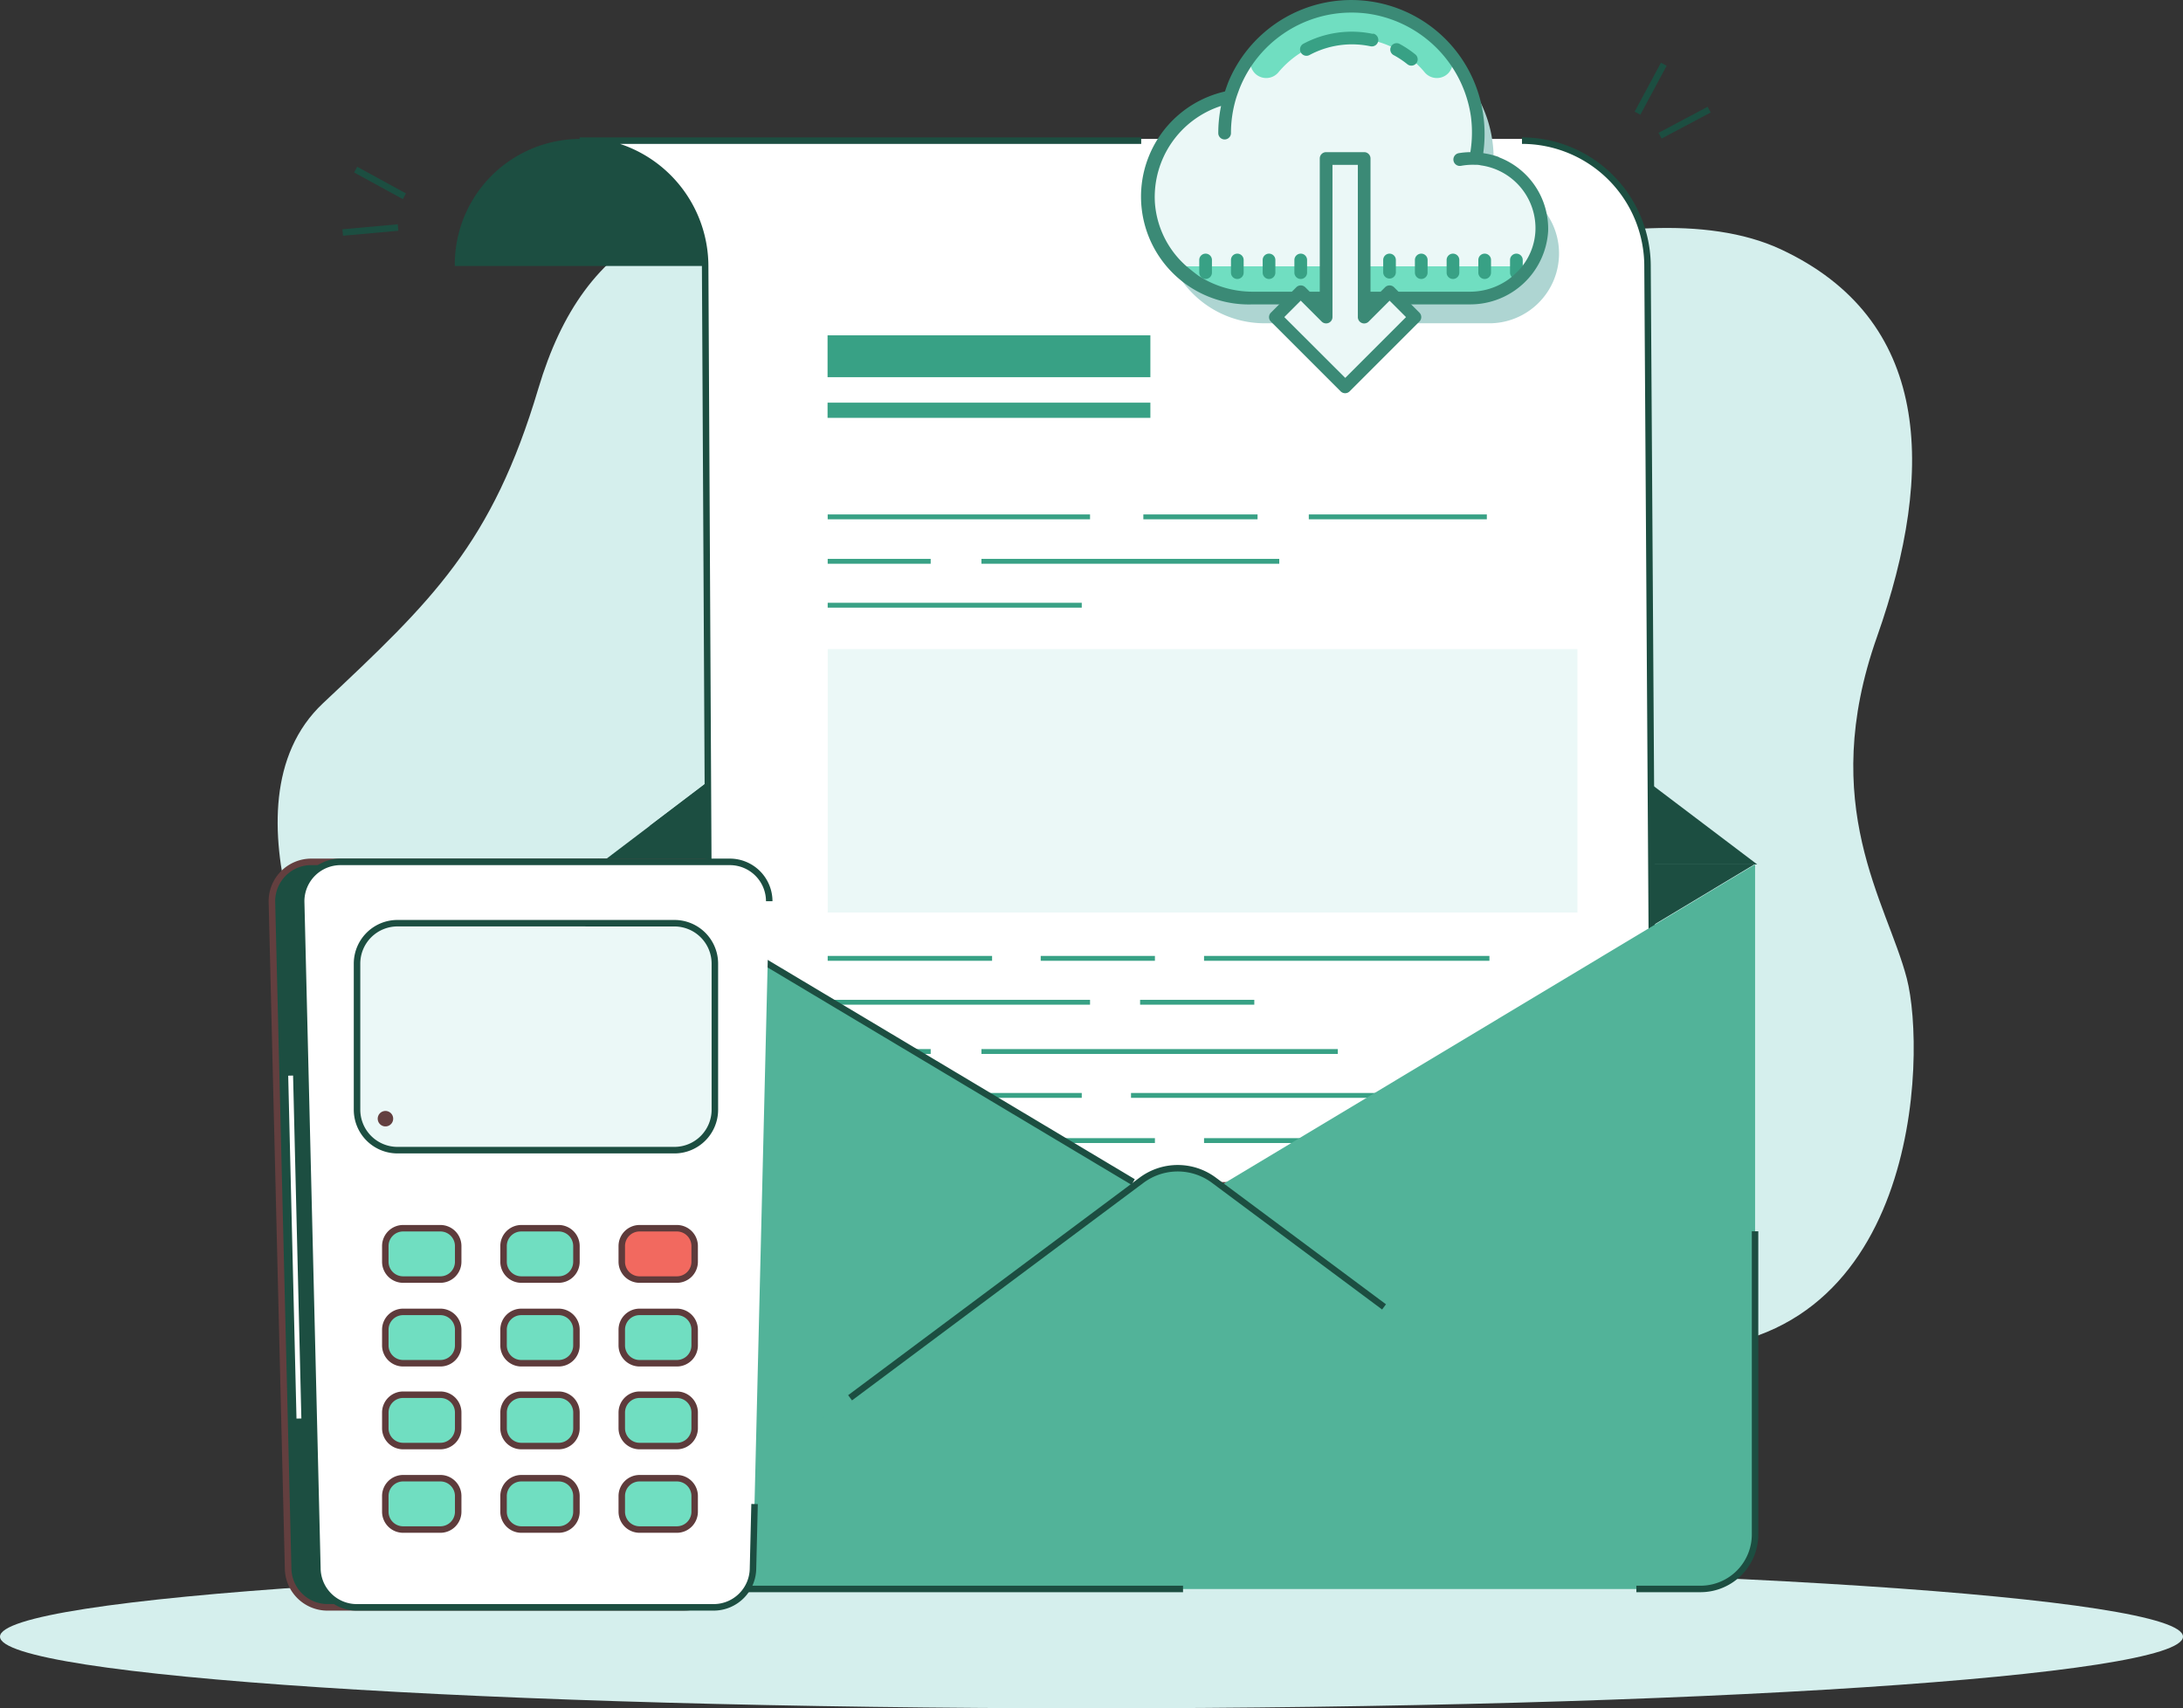 <svg xmlns="http://www.w3.org/2000/svg" width="229.844" height="179.862" viewBox="0 0 229.844 179.862">
  <rect x="0" y="0" width="229.844" height="179.862" fill="#333333" stroke="none"/>
  <g id="Group_17501" data-name="Group 17501" transform="translate(0 -0.163)">
    <path id="Path_25156" data-name="Path 25156" d="M91.76,148.607s-12.907-23.373-1.4-34.187,17.791-16.744,22.675-33.14,15.7-21.629,37.326-19.884S198.506,72.21,198.506,72.21s29.652-12.907,45.35-5.581,16.4,23.024,10.116,40.815,1.047,27.907,3.139,35.931,1.4,39.768-25.466,39.07S92.108,150,92.108,150Z" transform="translate(-56.352 -40.215)" fill="#d5efed"/>
    <path id="Path_25157" data-name="Path 25157" d="M229.844,490.418c0,4.166-51.452,7.544-114.922,7.544S0,494.584,0,490.418s51.453-7.544,114.922-7.544,114.922,3.378,114.922,7.544" transform="translate(0 -317.937)" fill="#d5efed"/>
    <path id="Path_25158" data-name="Path 25158" d="M306.858,266.916l-60.712,36.462-60.637-36.452Z" transform="translate(-122.144 -175.744)" fill="#1c4e41"/>
    <path id="Path_25159" data-name="Path 25159" d="M306.577,180.9,249.25,137.521a6.152,6.152,0,0,0-7.45,0L184.622,180.9Z" transform="translate(-121.56 -89.722)" fill="#1c4e41"/>
    <path id="Path_25160" data-name="Path 25160" d="M303.722,170.957,259.54,137.52a6.152,6.152,0,0,0-7.45,0l-51.84,39.33Z" transform="translate(-131.85 -89.722)" fill="#1c4e41"/>
    <path id="Path_25161" data-name="Path 25161" d="M166.621,56.687V56.53a13.218,13.218,0,0,0-26.436,0v.157Z" transform="translate(-92.301 -28.52)" fill="#1c4e41"/>
    <path id="Path_25162" data-name="Path 25162" d="M294.834,186.863h-89a13.22,13.22,0,0,1-13.219-13.219L192,56.521A13.221,13.221,0,0,0,178.785,43.3h99.223a13.221,13.221,0,0,1,13.219,13.22l.616,95.882h0v21.241c0,7.3-4.307,13.219,2.994,13.219" transform="translate(-117.716 -28.511)" fill="#fff"/>
    <rect id="Rectangle_23157" data-name="Rectangle 23157" width="10.844" height="0.512" transform="translate(87.146 129.811)" fill="#5e3b3b"/>
    <rect id="Rectangle_23158" data-name="Rectangle 23158" width="37.521" height="0.512" transform="translate(103.334 129.811)" fill="#5e3b3b"/>
    <rect id="Rectangle_23159" data-name="Rectangle 23159" width="10.844" height="0.512" transform="translate(87.146 59.006)" fill="#38a185"/>
    <rect id="Rectangle_23160" data-name="Rectangle 23160" width="31.359" height="0.512" transform="translate(103.333 59.006)" fill="#38a185"/>
    <rect id="Rectangle_23161" data-name="Rectangle 23161" width="26.75" height="0.512" transform="translate(87.146 63.628)" fill="#38a185"/>
    <rect id="Rectangle_23162" data-name="Rectangle 23162" width="10.844" height="0.512" transform="translate(87.146 110.617)" fill="#38a185"/>
    <rect id="Rectangle_23163" data-name="Rectangle 23163" width="37.521" height="0.512" transform="translate(103.334 110.617)" fill="#38a185"/>
    <rect id="Rectangle_23164" data-name="Rectangle 23164" width="26.75" height="0.512" transform="translate(87.146 115.239)" fill="#38a185"/>
    <rect id="Rectangle_23165" data-name="Rectangle 23165" width="33.529" height="0.512" transform="translate(119.082 115.239)" fill="#38a185"/>
    <rect id="Rectangle_23166" data-name="Rectangle 23166" width="17.309" height="0.512" transform="translate(87.146 100.809)" fill="#38a185"/>
    <rect id="Rectangle_23167" data-name="Rectangle 23167" width="27.622" height="0.512" transform="translate(87.146 105.431)" fill="#38a185"/>
    <rect id="Rectangle_23168" data-name="Rectangle 23168" width="12.024" height="0.512" transform="translate(120.039 105.431)" fill="#38a185"/>
    <rect id="Rectangle_23169" data-name="Rectangle 23169" width="27.622" height="0.512" transform="translate(87.146 54.325)" fill="#38a185"/>
    <rect id="Rectangle_23170" data-name="Rectangle 23170" width="12.024" height="0.512" transform="translate(120.381 54.325)" fill="#38a185"/>
    <rect id="Rectangle_23171" data-name="Rectangle 23171" width="12.024" height="0.512" transform="translate(109.575 100.809)" fill="#38a185"/>
    <rect id="Rectangle_23172" data-name="Rectangle 23172" width="30.047" height="0.512" transform="translate(126.772 100.809)" fill="#38a185"/>
    <rect id="Rectangle_23173" data-name="Rectangle 23173" width="17.309" height="0.512" transform="translate(87.146 119.995)" fill="#5e3b3b"/>
    <rect id="Rectangle_23174" data-name="Rectangle 23174" width="27.622" height="0.512" transform="translate(87.146 124.617)" fill="#5e3b3b"/>
    <rect id="Rectangle_23175" data-name="Rectangle 23175" width="12.024" height="0.512" transform="translate(120.039 124.617)" fill="#5e3b3b"/>
    <rect id="Rectangle_23176" data-name="Rectangle 23176" width="12.024" height="0.512" transform="translate(109.575 119.995)" fill="#38a185"/>
    <rect id="Rectangle_23177" data-name="Rectangle 23177" width="30.047" height="0.512" transform="translate(126.772 119.995)" fill="#38a185"/>
    <rect id="Rectangle_23178" data-name="Rectangle 23178" width="18.745" height="0.512" transform="translate(137.801 54.325)" fill="#38a185"/>
    <rect id="Rectangle_23179" data-name="Rectangle 23179" width="33.988" height="4.406" transform="translate(87.133 35.469)" fill="#38a185"/>
    <rect id="Rectangle_23180" data-name="Rectangle 23180" width="33.988" height="1.6" transform="translate(87.133 42.557)" fill="#38a185"/>
    <rect id="Rectangle_23181" data-name="Rectangle 23181" width="78.938" height="27.733" transform="translate(87.146 68.507)" fill="#ebf8f7"/>
    <path id="Path_25163" data-name="Path 25163" d="M482.636,152.258l-.617-95.883A12.893,12.893,0,0,0,469.142,43.5v-.683A13.576,13.576,0,0,1,482.7,56.373l.617,95.88Z" transform="translate(-308.895 -28.188)" fill="#1c4e41"/>
    <path id="Path_25164" data-name="Path 25164" d="M206.24,187.018h-.53A13.557,13.557,0,0,1,192.149,173.5l-.613-117.121A12.893,12.893,0,0,0,178.658,43.5v-.683h59.13V43.5H182.911a13.585,13.585,0,0,1,9.308,12.878l.613,117.121a12.873,12.873,0,0,0,12.878,12.84h.53c7.98,0,11.122-7.041,12.352-12.947l.669.139c-1.839,8.826-6.341,13.491-13.021,13.491" transform="translate(-117.633 -28.188)" fill="#1c4e41"/>
    <rect id="Rectangle_23182" data-name="Rectangle 23182" width="0.683" height="5.85" transform="translate(37.284 18.322) rotate(-61.337)" fill="#1c4e41"/>
    <rect id="Rectangle_23183" data-name="Rectangle 23183" width="5.85" height="0.683" transform="matrix(0.996, -0.09, 0.09, 0.996, 36.052, 24.304)" fill="#1c4e41"/>
    <path id="Path_25165" data-name="Path 25165" d="M306.934,266.945v70.481a5.737,5.737,0,0,1-5.677,5.8H191.186a5.737,5.737,0,0,1-5.676-5.8V266.945l60.712,36.462Z" transform="translate(-122.144 -175.764)" fill="#52b399"/>
    <path id="Path_25166" data-name="Path 25166" d="M290.41,375.143,272.474,361.79a6.335,6.335,0,0,0-7.573,0l-45.156,33.7Z" transform="translate(-144.686 -237.387)" fill="#52b399"/>
    <path id="Path_25167" data-name="Path 25167" d="M261.839,384.352l-.409-.548,30.713-22.923a6.718,6.718,0,0,1,7.981,0l17.935,13.353-.408.548-17.935-13.353a6.03,6.03,0,0,0-7.165,0Z" transform="translate(-172.132 -236.746)" fill="#1c4e41"/>
    <path id="Path_25168" data-name="Path 25168" d="M246.044,395.952H190.527a6.085,6.085,0,0,1-6.018-6.137v-43.3h.683v43.3a5.4,5.4,0,0,0,5.334,5.454h55.517Z" transform="translate(-121.485 -228.153)" fill="#1c4e41"/>
    <path id="Path_25169" data-name="Path 25169" d="M511.225,418.01H504.4v-.683h6.821a5.4,5.4,0,0,0,5.335-5.454v-31.86h.683v31.86a6.085,6.085,0,0,1-6.018,6.137" transform="translate(-332.111 -250.211)" fill="#1c4e41"/>
    <path id="Path_25170" data-name="Path 25170" d="M240.564,299.511l-55.449-33.123V283.9h-.683v-18.72l56.482,33.74Z" transform="translate(-121.435 -174.604)" fill="#1c4e41"/>
    <rect id="Rectangle_23184" data-name="Rectangle 23184" width="5.85" height="0.683" transform="matrix(0.883, -0.469, 0.469, 0.883, 174.626, 14.148)" fill="#1c4e41"/>
    <rect id="Rectangle_23185" data-name="Rectangle 23185" width="5.85" height="0.683" transform="matrix(0.473, -0.881, 0.881, 0.473, 172.109, 11.918)" fill="#1c4e41"/>
    <path id="Path_25176" data-name="Path 25176" d="M89.65,344.641h37.583a4.157,4.157,0,0,0,4.145-4.145l1.708-70.2a4.157,4.157,0,0,0-4.145-4.145h-41A4.158,4.158,0,0,0,83.8,270.3L85.5,340.5a4.158,4.158,0,0,0,4.145,4.145" transform="translate(-55.174 -175.24)" fill="#1c4e41"/>
    <path id="Path_25177" data-name="Path 25177" d="M126.575,344.323H88.992a4.492,4.492,0,0,1-4.487-4.487L82.8,269.645a4.493,4.493,0,0,1,4.487-4.5h41a4.492,4.492,0,0,1,4.487,4.487l-1.708,70.208a4.49,4.49,0,0,1-4.487,4.478m-39.29-78.49a3.808,3.808,0,0,0-3.8,3.8l1.708,70.191a3.81,3.81,0,0,0,3.8,3.812h37.583a3.808,3.808,0,0,0,3.8-3.8l1.708-70.208a3.806,3.806,0,0,0-3.8-3.8Z" transform="translate(-54.516 -174.582)" fill="#633f3f"/>
    <path id="Path_25178" data-name="Path 25178" d="M98.65,344.641h37.583a4.157,4.157,0,0,0,4.145-4.145l1.708-70.2a4.157,4.157,0,0,0-4.145-4.145h-41A4.158,4.158,0,0,0,92.8,270.3L94.5,340.5a4.158,4.158,0,0,0,4.145,4.145" transform="translate(-61.1 -175.24)" fill="#fff"/>
    <path id="Path_25179" data-name="Path 25179" d="M114.311,308.94h29.161a4.269,4.269,0,0,0,4.257-4.257V289.3a4.269,4.269,0,0,0-4.257-4.257H114.311a4.269,4.269,0,0,0-4.257,4.257v15.382a4.269,4.269,0,0,0,4.257,4.257" transform="translate(-72.462 -187.681)" fill="#ebf8f7"/>
    <path id="Path_25180" data-name="Path 25180" d="M135.575,344.323H97.992a4.492,4.492,0,0,1-4.487-4.487L91.8,269.645a4.493,4.493,0,0,1,4.487-4.5h41a4.492,4.492,0,0,1,4.487,4.487h-.683a3.808,3.808,0,0,0-3.8-3.8h-41a3.808,3.808,0,0,0-3.8,3.8l1.708,70.191a3.81,3.81,0,0,0,3.8,3.812h37.583a3.808,3.808,0,0,0,3.8-3.8l.164-6.744.683.017-.164,6.736a4.49,4.49,0,0,1-4.487,4.478" transform="translate(-60.441 -174.582)" fill="#1c4e41"/>
    <path id="Path_25181" data-name="Path 25181" d="M142.812,308.623H113.652a4.6,4.6,0,0,1-4.6-4.6V288.643a4.6,4.6,0,0,1,4.6-4.6h29.161a4.6,4.6,0,0,1,4.6,4.6v15.381a4.6,4.6,0,0,1-4.6,4.6m-29.161-23.9a3.92,3.92,0,0,0-3.915,3.915v15.381a3.92,3.92,0,0,0,3.915,3.916h29.161a3.92,3.92,0,0,0,3.915-3.916V288.643a3.92,3.92,0,0,0-3.915-3.915Z" transform="translate(-71.803 -187.021)" fill="#1c4e41"/>
    <rect id="Rectangle_23186" data-name="Rectangle 23186" width="0.513" height="36.116" transform="translate(30.345 113.417) rotate(-1.384)" fill="#fff"/>
    <path id="Path_25182" data-name="Path 25182" d="M193.535,384.472h3.924a1.881,1.881,0,0,0,1.875-1.875V380.94a1.881,1.881,0,0,0-1.875-1.875h-3.924a1.881,1.881,0,0,0-1.875,1.875V382.6a1.88,1.88,0,0,0,1.875,1.875" transform="translate(-126.193 -249.586)" fill="#afc9f9"/>
    <path id="Path_25183" data-name="Path 25183" d="M193.535,384.472h3.924a1.881,1.881,0,0,0,1.875-1.875V380.94a1.881,1.881,0,0,0-1.875-1.875h-3.924a1.881,1.881,0,0,0-1.875,1.875V382.6a1.88,1.88,0,0,0,1.875,1.875" transform="translate(-126.193 -249.586)" fill="#f2695f"/>
    <path id="Path_25184" data-name="Path 25184" d="M193.535,410.259h3.924a1.881,1.881,0,0,0,1.875-1.875v-1.657a1.881,1.881,0,0,0-1.875-1.875h-3.924a1.88,1.88,0,0,0-1.875,1.875v1.657a1.88,1.88,0,0,0,1.875,1.875" transform="translate(-126.193 -266.564)" fill="#afc9f9"/>
    <path id="Path_25185" data-name="Path 25185" d="M193.535,435.791h3.924a1.881,1.881,0,0,0,1.875-1.875v-1.657a1.881,1.881,0,0,0-1.875-1.875h-3.924a1.881,1.881,0,0,0-1.875,1.875v1.657a1.88,1.88,0,0,0,1.875,1.875" transform="translate(-126.193 -283.376)" fill="#afc9f9"/>
    <path id="Path_25186" data-name="Path 25186" d="M193.535,461.515h3.924a1.881,1.881,0,0,0,1.875-1.875v-1.657a1.881,1.881,0,0,0-1.875-1.875h-3.924a1.88,1.88,0,0,0-1.875,1.875v1.657a1.88,1.88,0,0,0,1.875,1.875" transform="translate(-126.193 -300.313)" fill="#afc9f9"/>
    <path id="Path_25187" data-name="Path 25187" d="M157.088,384.472h3.924a1.88,1.88,0,0,0,1.875-1.875V380.94a1.881,1.881,0,0,0-1.875-1.875h-3.924a1.88,1.88,0,0,0-1.875,1.875V382.6a1.88,1.88,0,0,0,1.875,1.875" transform="translate(-102.195 -249.586)" fill="#70dec1"/>
    <path id="Path_25188" data-name="Path 25188" d="M120.641,384.472h3.924a1.881,1.881,0,0,0,1.875-1.875V380.94a1.881,1.881,0,0,0-1.875-1.875h-3.924a1.88,1.88,0,0,0-1.875,1.875V382.6a1.88,1.88,0,0,0,1.875,1.875" transform="translate(-78.198 -249.586)" fill="#70dec1"/>
    <path id="Path_25189" data-name="Path 25189" d="M193.535,410.259h3.924a1.881,1.881,0,0,0,1.875-1.875v-1.657a1.881,1.881,0,0,0-1.875-1.875h-3.924a1.88,1.88,0,0,0-1.875,1.875v1.657a1.88,1.88,0,0,0,1.875,1.875" transform="translate(-126.193 -266.564)" fill="#70dec1"/>
    <path id="Path_25190" data-name="Path 25190" d="M157.088,410.259h3.924a1.88,1.88,0,0,0,1.875-1.875v-1.657a1.88,1.88,0,0,0-1.875-1.875h-3.924a1.88,1.88,0,0,0-1.875,1.875v1.657a1.88,1.88,0,0,0,1.875,1.875" transform="translate(-102.195 -266.564)" fill="#70dec1"/>
    <path id="Path_25191" data-name="Path 25191" d="M120.641,410.259h3.924a1.881,1.881,0,0,0,1.875-1.875v-1.657a1.881,1.881,0,0,0-1.875-1.875h-3.924a1.88,1.88,0,0,0-1.875,1.875v1.657a1.88,1.88,0,0,0,1.875,1.875" transform="translate(-78.198 -266.564)" fill="#70dec1"/>
    <path id="Path_25192" data-name="Path 25192" d="M193.535,435.791h3.924a1.881,1.881,0,0,0,1.875-1.875v-1.657a1.881,1.881,0,0,0-1.875-1.875h-3.924a1.881,1.881,0,0,0-1.875,1.875v1.657a1.88,1.88,0,0,0,1.875,1.875" transform="translate(-126.193 -283.376)" fill="#70dec1"/>
    <path id="Path_25193" data-name="Path 25193" d="M157.088,435.791h3.924a1.88,1.88,0,0,0,1.875-1.875v-1.657a1.881,1.881,0,0,0-1.875-1.875h-3.924a1.881,1.881,0,0,0-1.875,1.875v1.657a1.88,1.88,0,0,0,1.875,1.875" transform="translate(-102.195 -283.376)" fill="#70dec1"/>
    <path id="Path_25194" data-name="Path 25194" d="M120.641,435.791h3.924a1.881,1.881,0,0,0,1.875-1.875v-1.657a1.881,1.881,0,0,0-1.875-1.875h-3.924a1.881,1.881,0,0,0-1.875,1.875v1.657a1.88,1.88,0,0,0,1.875,1.875" transform="translate(-78.198 -283.376)" fill="#70dec1"/>
    <path id="Path_25195" data-name="Path 25195" d="M120.641,461.515h3.924a1.881,1.881,0,0,0,1.875-1.875v-1.657a1.881,1.881,0,0,0-1.875-1.875h-3.924a1.88,1.88,0,0,0-1.875,1.875v1.657a1.88,1.88,0,0,0,1.875,1.875" transform="translate(-78.198 -300.313)" fill="#70dec1"/>
    <path id="Path_25196" data-name="Path 25196" d="M193.535,461.515h3.924a1.881,1.881,0,0,0,1.875-1.875v-1.657a1.881,1.881,0,0,0-1.875-1.875h-3.924a1.88,1.88,0,0,0-1.875,1.875v1.657a1.88,1.88,0,0,0,1.875,1.875" transform="translate(-126.193 -300.313)" fill="#70dec1"/>
    <path id="Path_25197" data-name="Path 25197" d="M157.088,461.515h3.924a1.88,1.88,0,0,0,1.875-1.875v-1.657a1.881,1.881,0,0,0-1.875-1.875h-3.924a1.88,1.88,0,0,0-1.875,1.875v1.657a1.88,1.88,0,0,0,1.875,1.875" transform="translate(-102.195 -300.313)" fill="#70dec1"/>
    <path id="Path_25198" data-name="Path 25198" d="M196.8,384.155h-3.925a2.219,2.219,0,0,1-2.216-2.216v-1.657a2.219,2.219,0,0,1,2.216-2.216H196.8a2.219,2.219,0,0,1,2.216,2.216v1.657a2.219,2.219,0,0,1-2.216,2.216m-3.925-5.407a1.535,1.535,0,0,0-1.533,1.533v1.657a1.535,1.535,0,0,0,1.533,1.533H196.8a1.535,1.535,0,0,0,1.533-1.533v-1.657a1.535,1.535,0,0,0-1.533-1.533Z" transform="translate(-125.535 -248.928)" fill="#5e3b3b"/>
    <path id="Path_25199" data-name="Path 25199" d="M160.354,384.155h-3.924a2.219,2.219,0,0,1-2.216-2.216v-1.657a2.219,2.219,0,0,1,2.216-2.216h3.924a2.219,2.219,0,0,1,2.217,2.216v1.657a2.219,2.219,0,0,1-2.217,2.216m-3.924-5.407a1.535,1.535,0,0,0-1.533,1.533v1.657a1.535,1.535,0,0,0,1.533,1.533h3.924a1.535,1.535,0,0,0,1.534-1.533v-1.657a1.535,1.535,0,0,0-1.534-1.533Z" transform="translate(-101.537 -248.928)" fill="#5e3b3b"/>
    <path id="Path_25200" data-name="Path 25200" d="M123.907,384.155h-3.924a2.219,2.219,0,0,1-2.216-2.216v-1.657a2.219,2.219,0,0,1,2.216-2.216h3.924a2.219,2.219,0,0,1,2.217,2.216v1.657a2.219,2.219,0,0,1-2.217,2.216m-3.924-5.407a1.535,1.535,0,0,0-1.533,1.533v1.657a1.535,1.535,0,0,0,1.533,1.533h3.924a1.535,1.535,0,0,0,1.534-1.533v-1.657a1.535,1.535,0,0,0-1.534-1.533Z" transform="translate(-77.54 -248.928)" fill="#5e3b3b"/>
    <path id="Path_25201" data-name="Path 25201" d="M196.8,409.942h-3.925a2.219,2.219,0,0,1-2.216-2.216v-1.657a2.219,2.219,0,0,1,2.216-2.217H196.8a2.219,2.219,0,0,1,2.216,2.217v1.657a2.219,2.219,0,0,1-2.216,2.216m-3.925-5.407a1.535,1.535,0,0,0-1.533,1.534v1.657a1.535,1.535,0,0,0,1.533,1.533H196.8a1.535,1.535,0,0,0,1.533-1.533v-1.657a1.535,1.535,0,0,0-1.533-1.534Z" transform="translate(-125.535 -265.906)" fill="#5e3b3b"/>
    <path id="Path_25202" data-name="Path 25202" d="M160.354,409.942h-3.924a2.219,2.219,0,0,1-2.216-2.216v-1.657a2.219,2.219,0,0,1,2.216-2.217h3.924a2.219,2.219,0,0,1,2.217,2.217v1.657a2.219,2.219,0,0,1-2.217,2.216m-3.924-5.407a1.535,1.535,0,0,0-1.533,1.534v1.657a1.535,1.535,0,0,0,1.533,1.533h3.924a1.535,1.535,0,0,0,1.534-1.533v-1.657a1.536,1.536,0,0,0-1.534-1.534Z" transform="translate(-101.537 -265.906)" fill="#5e3b3b"/>
    <path id="Path_25203" data-name="Path 25203" d="M123.907,409.942h-3.924a2.219,2.219,0,0,1-2.216-2.216v-1.657a2.219,2.219,0,0,1,2.216-2.217h3.924a2.219,2.219,0,0,1,2.217,2.217v1.657a2.219,2.219,0,0,1-2.217,2.216m-3.924-5.407a1.535,1.535,0,0,0-1.533,1.534v1.657a1.535,1.535,0,0,0,1.533,1.533h3.924a1.535,1.535,0,0,0,1.534-1.533v-1.657a1.536,1.536,0,0,0-1.534-1.534Z" transform="translate(-77.54 -265.906)" fill="#5e3b3b"/>
    <path id="Path_25204" data-name="Path 25204" d="M196.8,435.474h-3.925a2.219,2.219,0,0,1-2.216-2.216V431.6a2.219,2.219,0,0,1,2.216-2.216H196.8a2.219,2.219,0,0,1,2.216,2.216v1.657a2.219,2.219,0,0,1-2.216,2.216m-3.925-5.407a1.535,1.535,0,0,0-1.533,1.533v1.657a1.535,1.535,0,0,0,1.533,1.533H196.8a1.535,1.535,0,0,0,1.533-1.533V431.6a1.535,1.535,0,0,0-1.533-1.533Z" transform="translate(-125.535 -282.717)" fill="#5e3b3b"/>
    <path id="Path_25205" data-name="Path 25205" d="M160.354,435.474h-3.924a2.219,2.219,0,0,1-2.216-2.216V431.6a2.219,2.219,0,0,1,2.216-2.216h3.924a2.219,2.219,0,0,1,2.217,2.216v1.657a2.219,2.219,0,0,1-2.217,2.216m-3.924-5.407A1.535,1.535,0,0,0,154.9,431.6v1.657a1.535,1.535,0,0,0,1.533,1.533h3.924a1.535,1.535,0,0,0,1.534-1.533V431.6a1.535,1.535,0,0,0-1.534-1.533Z" transform="translate(-101.537 -282.717)" fill="#5e3b3b"/>
    <path id="Path_25206" data-name="Path 25206" d="M123.907,435.474h-3.924a2.219,2.219,0,0,1-2.216-2.216V431.6a2.219,2.219,0,0,1,2.216-2.216h3.924a2.219,2.219,0,0,1,2.217,2.216v1.657a2.219,2.219,0,0,1-2.217,2.216m-3.924-5.407a1.535,1.535,0,0,0-1.533,1.533v1.657a1.535,1.535,0,0,0,1.533,1.533h3.924a1.535,1.535,0,0,0,1.534-1.533V431.6a1.535,1.535,0,0,0-1.534-1.533Z" transform="translate(-77.54 -282.717)" fill="#5e3b3b"/>
    <path id="Path_25207" data-name="Path 25207" d="M196.8,461.2h-3.925a2.219,2.219,0,0,1-2.216-2.216v-1.657a2.219,2.219,0,0,1,2.216-2.216H196.8a2.219,2.219,0,0,1,2.216,2.216v1.657A2.219,2.219,0,0,1,196.8,461.2m-3.925-5.407a1.535,1.535,0,0,0-1.533,1.533v1.657a1.535,1.535,0,0,0,1.533,1.533H196.8a1.535,1.535,0,0,0,1.533-1.533v-1.657a1.535,1.535,0,0,0-1.533-1.533Z" transform="translate(-125.535 -299.654)" fill="#5e3b3b"/>
    <path id="Path_25208" data-name="Path 25208" d="M160.354,461.2h-3.924a2.219,2.219,0,0,1-2.216-2.216v-1.657a2.219,2.219,0,0,1,2.216-2.216h3.924a2.219,2.219,0,0,1,2.217,2.216v1.657a2.219,2.219,0,0,1-2.217,2.216m-3.924-5.407a1.535,1.535,0,0,0-1.533,1.533v1.657a1.535,1.535,0,0,0,1.533,1.533h3.924a1.535,1.535,0,0,0,1.534-1.533v-1.657a1.535,1.535,0,0,0-1.534-1.533Z" transform="translate(-101.537 -299.654)" fill="#5e3b3b"/>
    <path id="Path_25209" data-name="Path 25209" d="M123.907,461.2h-3.924a2.219,2.219,0,0,1-2.216-2.216v-1.657a2.219,2.219,0,0,1,2.216-2.216h3.924a2.219,2.219,0,0,1,2.217,2.216v1.657a2.219,2.219,0,0,1-2.217,2.216m-3.924-5.407a1.535,1.535,0,0,0-1.533,1.533v1.657a1.535,1.535,0,0,0,1.533,1.533h3.924a1.535,1.535,0,0,0,1.534-1.533v-1.657a1.535,1.535,0,0,0-1.534-1.533Z" transform="translate(-77.54 -299.654)" fill="#5e3b3b"/>
    <path id="Path_25210" data-name="Path 25210" d="M118.053,343.73a.814.814,0,1,1-.814-.814.814.814,0,0,1,.814.814" transform="translate(-76.656 -225.784)" fill="#633f3f"/>
    <g id="download_from_cloud" transform="translate(120.316 -1.851)">
      <path id="Path_25211" data-name="Path 25211" d="M35.407,19.039A13.357,13.357,0,0,0,9.521,12.554a10.686,10.686,0,0,0,2.117,21.177H35.013a7.349,7.349,0,1,0,.394-14.693Z" transform="translate(1.273 2.319)" fill="#aed5d2"/>
      <path id="Path_25219" data-name="Path 25219" d="M35.407,19.039A13.357,13.357,0,0,0,9.521,12.554a10.686,10.686,0,0,0,2.117,21.177H35.013a7.349,7.349,0,1,0,.394-14.693Z" transform="translate(-0.345 -0.338)" fill="#ebf8f7"/>
      <path id="Path_25212" data-name="Path 25212" d="M17.549,10.077a1.676,1.676,0,0,0,2.484-.14,10.018,10.018,0,0,1,15.36,0,1.676,1.676,0,0,0,2.484.14h0a1.683,1.683,0,0,0,.08-2.277,13.357,13.357,0,0,0-20.49,0A1.683,1.683,0,0,0,17.549,10.077Z" transform="translate(-5.727 -0.332)" fill="#70dec1"/>
      <path id="Path_25213" data-name="Path 25213" d="M6,44H42.732l-4.007,3.339H10.675Z" transform="translate(-2.052 -13.946)" fill="#70dec1"/>
      <path id="Path_25214" data-name="Path 25214" d="M9.668,42A.668.668,0,0,0,9,42.668V44a.668.668,0,0,0,1.336,0V42.668A.668.668,0,0,0,9.668,42Zm3.339,0a.668.668,0,0,0-.668.668V44a.668.668,0,0,0,1.336,0V42.668A.668.668,0,0,0,13.007,42Zm3.339,0a.668.668,0,0,0-.668.668V44a.668.668,0,0,0,1.336,0V42.668A.668.668,0,0,0,16.346,42Zm3.339,0a.668.668,0,0,0-.668.668V44a.668.668,0,0,0,1.336,0V42.668A.668.668,0,0,0,19.686,42Zm9.35,0a.668.668,0,0,0-.668.668V44A.668.668,0,0,0,29.7,44V42.668A.668.668,0,0,0,29.035,42Zm3.339,0a.668.668,0,0,0-.668.668V44a.668.668,0,0,0,1.336,0V42.668A.668.668,0,0,0,32.375,42Zm3.339,0a.668.668,0,0,0-.668.668V44a.668.668,0,1,0,1.336,0V42.668A.668.668,0,0,0,35.714,42Zm3.339,0a.668.668,0,0,0-.668.668V44a.668.668,0,0,0,1.336,0V42.668A.668.668,0,0,0,39.053,42Zm3.339,0a.668.668,0,0,0-.668.668V44a.668.668,0,0,0,1.336,0V42.668A.668.668,0,0,0,42.392,42Z" transform="translate(-3.049 -13.281)" fill="#38a185"/>
      <path id="Path_25215" data-name="Path 25215" d="M37.554,18.594a.667.667,0,0,0-.093-.06,7.934,7.934,0,0,0-1.409-.361l-.2-.04a14.312,14.312,0,0,0,0-4.007,14.025,14.025,0,0,0-26.8-3.573h0c-.12.294-.22.588-.327.888a.732.732,0,0,1-.08.207,11.353,11.353,0,0,0,2.952,22.413h22.84a8.208,8.208,0,0,0,8.248-7.714A8.054,8.054,0,0,0,37.554,18.594Zm1.79,12.128a8.715,8.715,0,0,1-.775.668,7.006,7.006,0,0,1-4.134,1.336H11.594a10.519,10.519,0,0,1-5.737-1.69c-.514-.367-1.242-.982-1.242-.982a9.824,9.824,0,0,1-3.339-6.785,10.084,10.084,0,0,1,6.972-10.1,14.071,14.071,0,0,0-.294,2.858.668.668,0,1,0,1.336,0,12.649,12.649,0,0,1,.521-3.6h0c.073-.247.16-.488.247-.728.047-.12.087-.24.134-.361a12.689,12.689,0,0,1,11.787-8,13.063,13.063,0,0,1,1.623.1A12.776,12.776,0,0,1,34.555,14.286a12.956,12.956,0,0,1-.06,3.747,8.014,8.014,0,0,0-1.222.107.677.677,0,0,0,.227,1.336,6.738,6.738,0,0,1,1.563-.107,1.751,1.751,0,0,1,.528.053l.214.033A6.678,6.678,0,0,1,41.347,26.3,6.525,6.525,0,0,1,39.343,30.722Z" transform="translate(0)" fill="#3b8a76"/>
      <path id="Path_25216" data-name="Path 25216" d="M37.118,10.343a.668.668,0,0,0-.1-.942,10.786,10.786,0,0,0-1.69-1.122A.668.668,0,0,0,34.7,9.455a9.443,9.443,0,0,1,1.483.982A.668.668,0,0,0,37.118,10.343Zm-4.561-3.1A10.832,10.832,0,0,0,25.21,8.293a.676.676,0,0,0,.668,1.175A9.477,9.477,0,0,1,32.3,8.546a.682.682,0,1,0,.28-1.336Z" transform="translate(-8.319 -1.66)" fill="#38a185"/>
      <path id="Path_25217" data-name="Path 25217" d="M30.35,27V43.7l2.671-2.671L35.693,43.7l-7.346,7.346L21,43.7l2.671-2.671L26.343,43.7V27Z" transform="translate(-7.035 -8.299)" fill="#ebf8f7"/>
      <path id="Path_25218" data-name="Path 25218" d="M28.491,51.184l7.346-7.346a.668.668,0,0,0,0-.942l-2.671-2.671a.668.668,0,0,0-.942,0l-1.536,1.529V26.668A.668.668,0,0,0,30.021,26H26.014a.668.668,0,0,0-.668.668V41.754l-1.529-1.529a.668.668,0,0,0-.942,0L20.2,42.9a.668.668,0,0,0,0,.942l7.346,7.346A.668.668,0,0,0,28.491,51.184Zm-6.879-7.82,1.73-1.73,2.2,2.2a.668.668,0,0,0,1.142-.467V27.336h2.671V43.364a.668.668,0,0,0,1.142.474l2.2-2.2,1.73,1.73-6.4,6.4Z" transform="translate(-6.706 -7.967)" fill="#3b8a76"/>
    </g>
  </g>
</svg>
